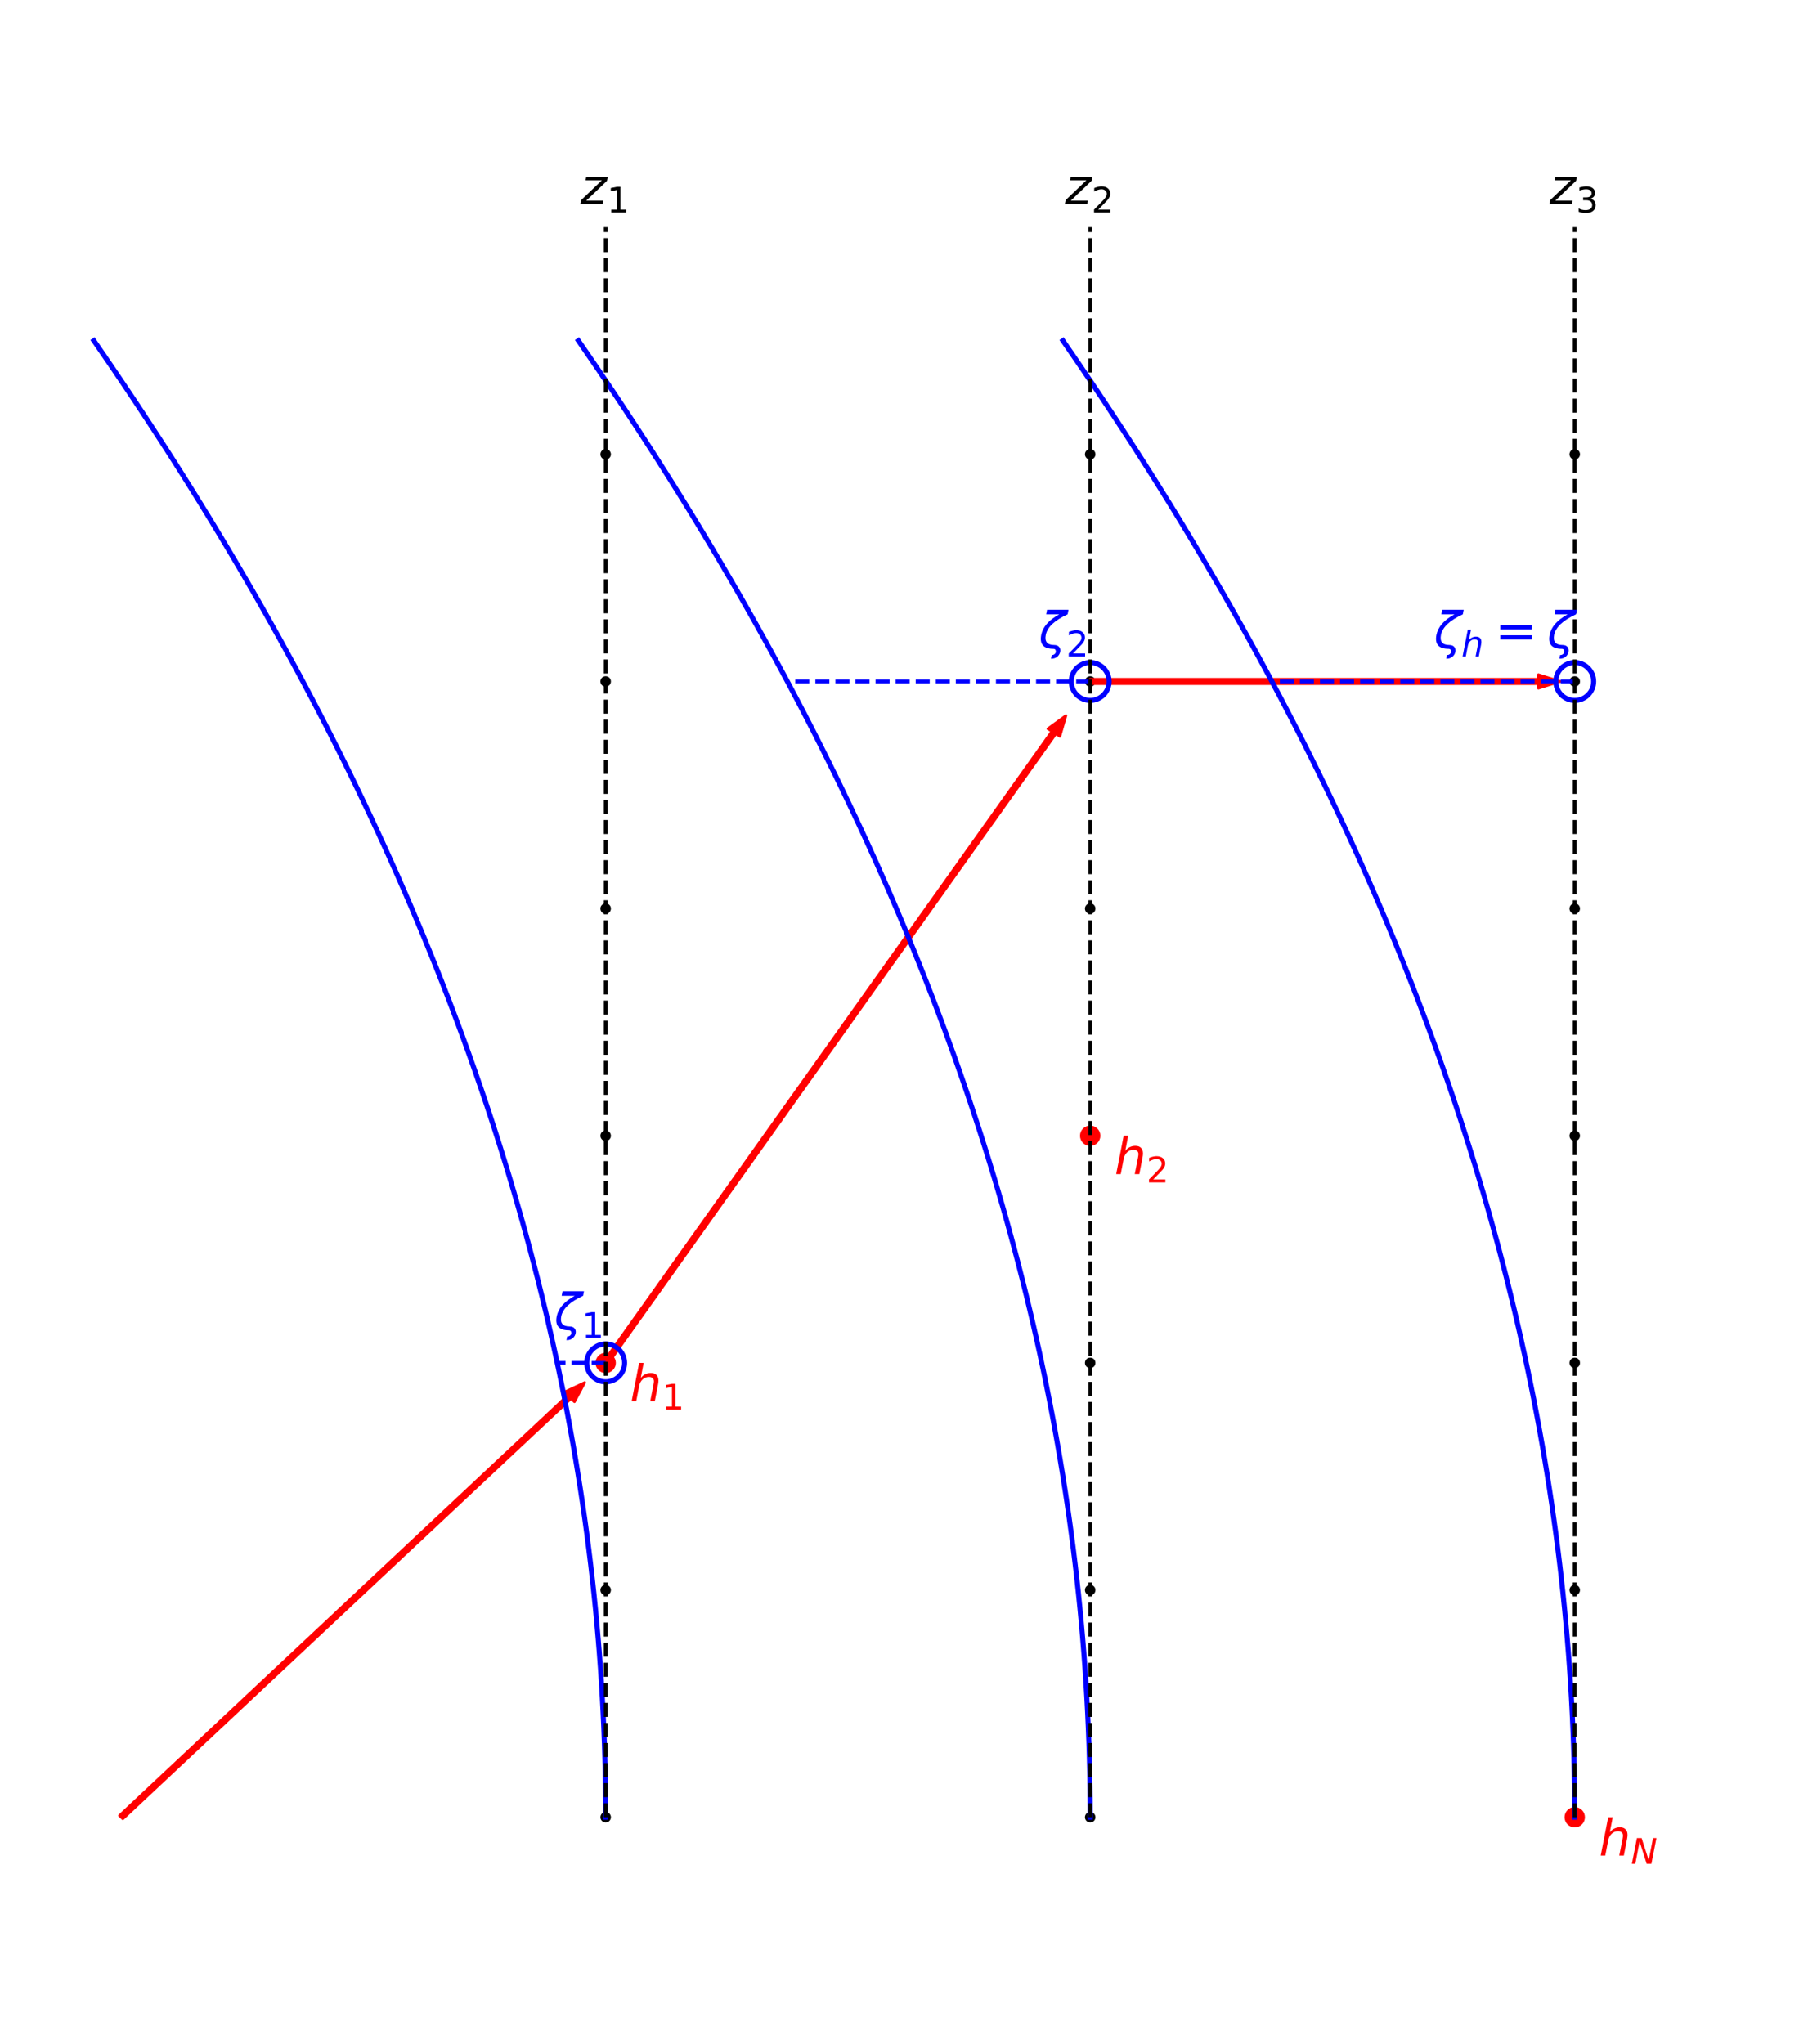 <?xml version="1.0" encoding="utf-8" standalone="no"?>
<!DOCTYPE svg PUBLIC "-//W3C//DTD SVG 1.1//EN"
  "http://www.w3.org/Graphics/SVG/1.1/DTD/svg11.dtd">
<!-- Created with matplotlib (https://matplotlib.org/) -->
<svg height="810pt" version="1.1" viewBox="0 0 720 810" width="720pt" xmlns="http://www.w3.org/2000/svg" xmlns:xlink="http://www.w3.org/1999/xlink">
 <defs>
  <style type="text/css">*{stroke-linecap:butt;stroke-linejoin:round;}</style>
 </defs>
 <g id="figure_1">
  <g id="patch_1">
   <path d="M 0 810 
L 720 810 
L 720 0 
L 0 0 
z
" style="fill:#ffffff;"/>
  </g>
  <g id="axes_1">
   <g id="PathCollection_1">
    <path clip-path="url(#pb5a0061b0a)" d="M 240 721.581 
C 240.419 721.581 240.822 721.415 241.118 721.118 
C 241.415 720.822 241.581 720.419 241.581 720 
C 241.581 719.581 241.415 719.178 241.118 718.882 
C 240.822 718.585 240.419 718.419 240 718.419 
C 239.581 718.419 239.178 718.585 238.882 718.882 
C 238.585 719.178 238.419 719.581 238.419 720 
C 238.419 720.419 238.585 720.822 238.882 721.118 
C 239.178 721.415 239.581 721.581 240 721.581 
z
" style="stroke:#000000;"/>
    <path clip-path="url(#pb5a0061b0a)" d="M 240 631.581 
C 240.419 631.581 240.822 631.415 241.118 631.118 
C 241.415 630.822 241.581 630.419 241.581 630 
C 241.581 629.581 241.415 629.178 241.118 628.882 
C 240.822 628.585 240.419 628.419 240 628.419 
C 239.581 628.419 239.178 628.585 238.882 628.882 
C 238.585 629.178 238.419 629.581 238.419 630 
C 238.419 630.419 238.585 630.822 238.882 631.118 
C 239.178 631.415 239.581 631.581 240 631.581 
z
" style="stroke:#000000;"/>
    <path clip-path="url(#pb5a0061b0a)" d="M 240 541.581 
C 240.419 541.581 240.822 541.415 241.118 541.118 
C 241.415 540.822 241.581 540.419 241.581 540 
C 241.581 539.581 241.415 539.178 241.118 538.882 
C 240.822 538.585 240.419 538.419 240 538.419 
C 239.581 538.419 239.178 538.585 238.882 538.882 
C 238.585 539.178 238.419 539.581 238.419 540 
C 238.419 540.419 238.585 540.822 238.882 541.118 
C 239.178 541.415 239.581 541.581 240 541.581 
z
" style="stroke:#000000;"/>
    <path clip-path="url(#pb5a0061b0a)" d="M 240 451.581 
C 240.419 451.581 240.822 451.415 241.118 451.118 
C 241.415 450.822 241.581 450.419 241.581 450 
C 241.581 449.581 241.415 449.178 241.118 448.882 
C 240.822 448.585 240.419 448.419 240 448.419 
C 239.581 448.419 239.178 448.585 238.882 448.882 
C 238.585 449.178 238.419 449.581 238.419 450 
C 238.419 450.419 238.585 450.822 238.882 451.118 
C 239.178 451.415 239.581 451.581 240 451.581 
z
" style="stroke:#000000;"/>
    <path clip-path="url(#pb5a0061b0a)" d="M 240 361.581 
C 240.419 361.581 240.822 361.415 241.118 361.118 
C 241.415 360.822 241.581 360.419 241.581 360 
C 241.581 359.581 241.415 359.178 241.118 358.882 
C 240.822 358.585 240.419 358.419 240 358.419 
C 239.581 358.419 239.178 358.585 238.882 358.882 
C 238.585 359.178 238.419 359.581 238.419 360 
C 238.419 360.419 238.585 360.822 238.882 361.118 
C 239.178 361.415 239.581 361.581 240 361.581 
z
" style="stroke:#000000;"/>
    <path clip-path="url(#pb5a0061b0a)" d="M 240 271.581 
C 240.419 271.581 240.822 271.415 241.118 271.118 
C 241.415 270.822 241.581 270.419 241.581 270 
C 241.581 269.581 241.415 269.178 241.118 268.882 
C 240.822 268.585 240.419 268.419 240 268.419 
C 239.581 268.419 239.178 268.585 238.882 268.882 
C 238.585 269.178 238.419 269.581 238.419 270 
C 238.419 270.419 238.585 270.822 238.882 271.118 
C 239.178 271.415 239.581 271.581 240 271.581 
z
" style="stroke:#000000;"/>
    <path clip-path="url(#pb5a0061b0a)" d="M 240 181.581 
C 240.419 181.581 240.822 181.415 241.118 181.118 
C 241.415 180.822 241.581 180.419 241.581 180 
C 241.581 179.581 241.415 179.178 241.118 178.882 
C 240.822 178.585 240.419 178.419 240 178.419 
C 239.581 178.419 239.178 178.585 238.882 178.882 
C 238.585 179.178 238.419 179.581 238.419 180 
C 238.419 180.419 238.585 180.822 238.882 181.118 
C 239.178 181.415 239.581 181.581 240 181.581 
z
" style="stroke:#000000;"/>
    <path clip-path="url(#pb5a0061b0a)" d="M 432 721.581 
C 432.419 721.581 432.822 721.415 433.118 721.118 
C 433.415 720.822 433.581 720.419 433.581 720 
C 433.581 719.581 433.415 719.178 433.118 718.882 
C 432.822 718.585 432.419 718.419 432 718.419 
C 431.581 718.419 431.178 718.585 430.882 718.882 
C 430.585 719.178 430.419 719.581 430.419 720 
C 430.419 720.419 430.585 720.822 430.882 721.118 
C 431.178 721.415 431.581 721.581 432 721.581 
z
" style="stroke:#000000;"/>
    <path clip-path="url(#pb5a0061b0a)" d="M 432 631.581 
C 432.419 631.581 432.822 631.415 433.118 631.118 
C 433.415 630.822 433.581 630.419 433.581 630 
C 433.581 629.581 433.415 629.178 433.118 628.882 
C 432.822 628.585 432.419 628.419 432 628.419 
C 431.581 628.419 431.178 628.585 430.882 628.882 
C 430.585 629.178 430.419 629.581 430.419 630 
C 430.419 630.419 430.585 630.822 430.882 631.118 
C 431.178 631.415 431.581 631.581 432 631.581 
z
" style="stroke:#000000;"/>
    <path clip-path="url(#pb5a0061b0a)" d="M 432 541.581 
C 432.419 541.581 432.822 541.415 433.118 541.118 
C 433.415 540.822 433.581 540.419 433.581 540 
C 433.581 539.581 433.415 539.178 433.118 538.882 
C 432.822 538.585 432.419 538.419 432 538.419 
C 431.581 538.419 431.178 538.585 430.882 538.882 
C 430.585 539.178 430.419 539.581 430.419 540 
C 430.419 540.419 430.585 540.822 430.882 541.118 
C 431.178 541.415 431.581 541.581 432 541.581 
z
" style="stroke:#000000;"/>
    <path clip-path="url(#pb5a0061b0a)" d="M 432 451.581 
C 432.419 451.581 432.822 451.415 433.118 451.118 
C 433.415 450.822 433.581 450.419 433.581 450 
C 433.581 449.581 433.415 449.178 433.118 448.882 
C 432.822 448.585 432.419 448.419 432 448.419 
C 431.581 448.419 431.178 448.585 430.882 448.882 
C 430.585 449.178 430.419 449.581 430.419 450 
C 430.419 450.419 430.585 450.822 430.882 451.118 
C 431.178 451.415 431.581 451.581 432 451.581 
z
" style="stroke:#000000;"/>
    <path clip-path="url(#pb5a0061b0a)" d="M 432 361.581 
C 432.419 361.581 432.822 361.415 433.118 361.118 
C 433.415 360.822 433.581 360.419 433.581 360 
C 433.581 359.581 433.415 359.178 433.118 358.882 
C 432.822 358.585 432.419 358.419 432 358.419 
C 431.581 358.419 431.178 358.585 430.882 358.882 
C 430.585 359.178 430.419 359.581 430.419 360 
C 430.419 360.419 430.585 360.822 430.882 361.118 
C 431.178 361.415 431.581 361.581 432 361.581 
z
" style="stroke:#000000;"/>
    <path clip-path="url(#pb5a0061b0a)" d="M 432 271.581 
C 432.419 271.581 432.822 271.415 433.118 271.118 
C 433.415 270.822 433.581 270.419 433.581 270 
C 433.581 269.581 433.415 269.178 433.118 268.882 
C 432.822 268.585 432.419 268.419 432 268.419 
C 431.581 268.419 431.178 268.585 430.882 268.882 
C 430.585 269.178 430.419 269.581 430.419 270 
C 430.419 270.419 430.585 270.822 430.882 271.118 
C 431.178 271.415 431.581 271.581 432 271.581 
z
" style="stroke:#000000;"/>
    <path clip-path="url(#pb5a0061b0a)" d="M 432 181.581 
C 432.419 181.581 432.822 181.415 433.118 181.118 
C 433.415 180.822 433.581 180.419 433.581 180 
C 433.581 179.581 433.415 179.178 433.118 178.882 
C 432.822 178.585 432.419 178.419 432 178.419 
C 431.581 178.419 431.178 178.585 430.882 178.882 
C 430.585 179.178 430.419 179.581 430.419 180 
C 430.419 180.419 430.585 180.822 430.882 181.118 
C 431.178 181.415 431.581 181.581 432 181.581 
z
" style="stroke:#000000;"/>
    <path clip-path="url(#pb5a0061b0a)" d="M 624 721.581 
C 624.419 721.581 624.822 721.415 625.118 721.118 
C 625.415 720.822 625.581 720.419 625.581 720 
C 625.581 719.581 625.415 719.178 625.118 718.882 
C 624.822 718.585 624.419 718.419 624 718.419 
C 623.581 718.419 623.178 718.585 622.882 718.882 
C 622.585 719.178 622.419 719.581 622.419 720 
C 622.419 720.419 622.585 720.822 622.882 721.118 
C 623.178 721.415 623.581 721.581 624 721.581 
z
" style="stroke:#000000;"/>
    <path clip-path="url(#pb5a0061b0a)" d="M 624 631.581 
C 624.419 631.581 624.822 631.415 625.118 631.118 
C 625.415 630.822 625.581 630.419 625.581 630 
C 625.581 629.581 625.415 629.178 625.118 628.882 
C 624.822 628.585 624.419 628.419 624 628.419 
C 623.581 628.419 623.178 628.585 622.882 628.882 
C 622.585 629.178 622.419 629.581 622.419 630 
C 622.419 630.419 622.585 630.822 622.882 631.118 
C 623.178 631.415 623.581 631.581 624 631.581 
z
" style="stroke:#000000;"/>
    <path clip-path="url(#pb5a0061b0a)" d="M 624 541.581 
C 624.419 541.581 624.822 541.415 625.118 541.118 
C 625.415 540.822 625.581 540.419 625.581 540 
C 625.581 539.581 625.415 539.178 625.118 538.882 
C 624.822 538.585 624.419 538.419 624 538.419 
C 623.581 538.419 623.178 538.585 622.882 538.882 
C 622.585 539.178 622.419 539.581 622.419 540 
C 622.419 540.419 622.585 540.822 622.882 541.118 
C 623.178 541.415 623.581 541.581 624 541.581 
z
" style="stroke:#000000;"/>
    <path clip-path="url(#pb5a0061b0a)" d="M 624 451.581 
C 624.419 451.581 624.822 451.415 625.118 451.118 
C 625.415 450.822 625.581 450.419 625.581 450 
C 625.581 449.581 625.415 449.178 625.118 448.882 
C 624.822 448.585 624.419 448.419 624 448.419 
C 623.581 448.419 623.178 448.585 622.882 448.882 
C 622.585 449.178 622.419 449.581 622.419 450 
C 622.419 450.419 622.585 450.822 622.882 451.118 
C 623.178 451.415 623.581 451.581 624 451.581 
z
" style="stroke:#000000;"/>
    <path clip-path="url(#pb5a0061b0a)" d="M 624 361.581 
C 624.419 361.581 624.822 361.415 625.118 361.118 
C 625.415 360.822 625.581 360.419 625.581 360 
C 625.581 359.581 625.415 359.178 625.118 358.882 
C 624.822 358.585 624.419 358.419 624 358.419 
C 623.581 358.419 623.178 358.585 622.882 358.882 
C 622.585 359.178 622.419 359.581 622.419 360 
C 622.419 360.419 622.585 360.822 622.882 361.118 
C 623.178 361.415 623.581 361.581 624 361.581 
z
" style="stroke:#000000;"/>
    <path clip-path="url(#pb5a0061b0a)" d="M 624 271.581 
C 624.419 271.581 624.822 271.415 625.118 271.118 
C 625.415 270.822 625.581 270.419 625.581 270 
C 625.581 269.581 625.415 269.178 625.118 268.882 
C 624.822 268.585 624.419 268.419 624 268.419 
C 623.581 268.419 623.178 268.585 622.882 268.882 
C 622.585 269.178 622.419 269.581 622.419 270 
C 622.419 270.419 622.585 270.822 622.882 271.118 
C 623.178 271.415 623.581 271.581 624 271.581 
z
" style="stroke:#000000;"/>
    <path clip-path="url(#pb5a0061b0a)" d="M 624 181.581 
C 624.419 181.581 624.822 181.415 625.118 181.118 
C 625.415 180.822 625.581 180.419 625.581 180 
C 625.581 179.581 625.415 179.178 625.118 178.882 
C 624.822 178.585 624.419 178.419 624 178.419 
C 623.581 178.419 623.178 178.585 622.882 178.882 
C 622.585 179.178 622.419 179.581 622.419 180 
C 622.419 180.419 622.585 180.822 622.882 181.118 
C 623.178 181.415 623.581 181.581 624 181.581 
z
" style="stroke:#000000;"/>
   </g>
   <g id="PathCollection_2">
    <path clip-path="url(#pb5a0061b0a)" d="M 240 543.536 
C 240.938 543.536 241.837 543.163 242.5 542.5 
C 243.163 541.837 243.536 540.938 243.536 540 
C 243.536 539.062 243.163 538.163 242.5 537.5 
C 241.837 536.837 240.938 536.464 240 536.464 
C 239.062 536.464 238.163 536.837 237.5 537.5 
C 236.837 538.163 236.464 539.062 236.464 540 
C 236.464 540.938 236.837 541.837 237.5 542.5 
C 238.163 543.163 239.062 543.536 240 543.536 
z
" style="fill:#ff0000;stroke:#ff0000;"/>
    <path clip-path="url(#pb5a0061b0a)" d="M 432 453.536 
C 432.938 453.536 433.837 453.163 434.5 452.5 
C 435.163 451.837 435.536 450.938 435.536 450 
C 435.536 449.062 435.163 448.163 434.5 447.5 
C 433.837 446.837 432.938 446.464 432 446.464 
C 431.062 446.464 430.163 446.837 429.5 447.5 
C 428.837 448.163 428.464 449.062 428.464 450 
C 428.464 450.938 428.837 451.837 429.5 452.5 
C 430.163 453.163 431.062 453.536 432 453.536 
z
" style="fill:#ff0000;stroke:#ff0000;"/>
    <path clip-path="url(#pb5a0061b0a)" d="M 624 723.536 
C 624.938 723.536 625.837 723.163 626.5 722.5 
C 627.163 721.837 627.536 720.938 627.536 720 
C 627.536 719.062 627.163 718.163 626.5 717.5 
C 625.837 716.837 624.938 716.464 624 716.464 
C 623.062 716.464 622.163 716.837 621.5 717.5 
C 620.837 718.163 620.464 719.062 620.464 720 
C 620.464 720.938 620.837 721.837 621.5 722.5 
C 622.163 723.163 623.062 723.536 624 723.536 
z
" style="fill:#ff0000;stroke:#ff0000;"/>
   </g>
   <g id="patch_2">
    <path clip-path="url(#pb5a0061b0a)" d="M 231.709 547.772 
L 227.636 555.409 
L 226.279 554.136 
L 48.679 720.636 
L 47.321 719.364 
L 224.921 552.864 
L 223.564 551.591 
z
" style="fill:#ff0000;stroke:#ff0000;stroke-linejoin:miter;"/>
   </g>
   <g id="patch_3">
    <path clip-path="url(#pb5a0061b0a)" d="M 422.393 283.51 
L 419.996 291.748 
L 418.399 290.749 
L 240.799 540.499 
L 239.201 539.501 
L 416.801 289.751 
L 415.204 288.752 
z
" style="fill:#ff0000;stroke:#ff0000;stroke-linejoin:miter;"/>
   </g>
   <g id="patch_4">
    <path clip-path="url(#pb5a0061b0a)" d="M 618.24 270 
L 609.6 272.7 
L 609.6 270.9 
L 432 270.9 
L 432 269.1 
L 609.6 269.1 
L 609.6 267.3 
z
" style="fill:#ff0000;stroke:#ff0000;stroke-linejoin:miter;"/>
   </g>
   <g id="line2d_1">
    <path clip-path="url(#pb5a0061b0a)" d="M 240 720 
L 239.979 714.091 
L 239.917 708.182 
L 239.814 702.273 
L 239.669 696.364 
L 239.483 690.455 
L 239.255 684.545 
L 238.986 678.636 
L 238.676 672.727 
L 238.324 666.818 
L 237.931 660.909 
L 237.496 655 
L 237.02 649.091 
L 236.503 643.182 
L 235.944 637.273 
L 235.344 631.364 
L 234.703 625.455 
L 234.02 619.545 
L 233.296 613.636 
L 232.53 607.727 
L 231.723 601.818 
L 230.875 595.909 
L 229.985 590 
L 229.054 584.091 
L 228.082 578.182 
L 227.068 572.273 
L 226.012 566.364 
L 224.916 560.455 
L 223.778 554.545 
L 222.598 548.636 
L 221.377 542.727 
L 220.115 536.818 
L 218.812 530.909 
L 217.467 525 
L 216.08 519.091 
L 214.653 513.182 
L 213.183 507.273 
L 211.673 501.364 
L 210.121 495.455 
L 208.528 489.545 
L 206.893 483.636 
L 205.217 477.727 
L 203.5 471.818 
L 201.741 465.909 
L 199.941 460 
L 198.099 454.091 
L 196.216 448.182 
L 194.292 442.273 
L 192.326 436.364 
L 190.319 430.455 
L 188.271 424.545 
L 186.181 418.636 
L 184.049 412.727 
L 181.877 406.818 
L 179.663 400.909 
L 177.407 395 
L 175.111 389.091 
L 172.772 383.182 
L 170.393 377.273 
L 167.972 371.364 
L 165.51 365.455 
L 163.006 359.545 
L 160.461 353.636 
L 157.874 347.727 
L 155.247 341.818 
L 152.577 335.909 
L 149.867 330 
L 147.115 324.091 
L 144.321 318.182 
L 141.487 312.273 
L 138.61 306.364 
L 135.693 300.455 
L 132.734 294.545 
L 129.734 288.636 
L 126.692 282.727 
L 123.609 276.818 
L 120.484 270.909 
L 117.319 265 
L 114.111 259.091 
L 110.863 253.182 
L 107.573 247.273 
L 104.241 241.364 
L 100.869 235.455 
L 97.454 229.545 
L 93.999 223.636 
L 90.502 217.727 
L 86.964 211.818 
L 83.384 205.909 
L 79.763 200 
L 76.101 194.091 
L 72.397 188.182 
L 68.651 182.273 
L 64.865 176.364 
L 61.037 170.455 
L 57.168 164.545 
L 53.257 158.636 
L 49.305 152.727 
L 45.311 146.818 
L 41.276 140.909 
L 37.2 135 
" style="fill:none;stroke:#0000ff;stroke-linecap:square;stroke-width:2;"/>
   </g>
   <g id="line2d_2">
    <path clip-path="url(#pb5a0061b0a)" d="M 432 720 
L 431.979 714.091 
L 431.917 708.182 
L 431.814 702.273 
L 431.669 696.364 
L 431.483 690.455 
L 431.255 684.545 
L 430.986 678.636 
L 430.676 672.727 
L 430.324 666.818 
L 429.931 660.909 
L 429.496 655 
L 429.02 649.091 
L 428.503 643.182 
L 427.944 637.273 
L 427.344 631.364 
L 426.703 625.455 
L 426.02 619.545 
L 425.296 613.636 
L 424.53 607.727 
L 423.723 601.818 
L 422.875 595.909 
L 421.985 590 
L 421.054 584.091 
L 420.082 578.182 
L 419.068 572.273 
L 418.012 566.364 
L 416.916 560.455 
L 415.778 554.545 
L 414.598 548.636 
L 413.377 542.727 
L 412.115 536.818 
L 410.812 530.909 
L 409.467 525 
L 408.08 519.091 
L 406.653 513.182 
L 405.183 507.273 
L 403.673 501.364 
L 402.121 495.455 
L 400.528 489.545 
L 398.893 483.636 
L 397.217 477.727 
L 395.5 471.818 
L 393.741 465.909 
L 391.941 460 
L 390.099 454.091 
L 388.216 448.182 
L 386.292 442.273 
L 384.326 436.364 
L 382.319 430.455 
L 380.271 424.545 
L 378.181 418.636 
L 376.049 412.727 
L 373.877 406.818 
L 371.663 400.909 
L 369.407 395 
L 367.111 389.091 
L 364.772 383.182 
L 362.393 377.273 
L 359.972 371.364 
L 357.51 365.455 
L 355.006 359.545 
L 352.461 353.636 
L 349.874 347.727 
L 347.247 341.818 
L 344.577 335.909 
L 341.867 330 
L 339.115 324.091 
L 336.321 318.182 
L 333.487 312.273 
L 330.61 306.364 
L 327.693 300.455 
L 324.734 294.545 
L 321.734 288.636 
L 318.692 282.727 
L 315.609 276.818 
L 312.484 270.909 
L 309.319 265 
L 306.111 259.091 
L 302.863 253.182 
L 299.573 247.273 
L 296.241 241.364 
L 292.869 235.455 
L 289.454 229.545 
L 285.999 223.636 
L 282.502 217.727 
L 278.964 211.818 
L 275.384 205.909 
L 271.763 200 
L 268.101 194.091 
L 264.397 188.182 
L 260.651 182.273 
L 256.865 176.364 
L 253.037 170.455 
L 249.168 164.545 
L 245.257 158.636 
L 241.305 152.727 
L 237.311 146.818 
L 233.276 140.909 
L 229.2 135 
" style="fill:none;stroke:#0000ff;stroke-linecap:square;stroke-width:2;"/>
   </g>
   <g id="line2d_3">
    <path clip-path="url(#pb5a0061b0a)" d="M 624 720 
L 623.979 714.091 
L 623.917 708.182 
L 623.814 702.273 
L 623.669 696.364 
L 623.483 690.455 
L 623.255 684.545 
L 622.986 678.636 
L 622.676 672.727 
L 622.324 666.818 
L 621.931 660.909 
L 621.496 655 
L 621.02 649.091 
L 620.503 643.182 
L 619.944 637.273 
L 619.344 631.364 
L 618.703 625.455 
L 618.02 619.545 
L 617.296 613.636 
L 616.53 607.727 
L 615.723 601.818 
L 614.875 595.909 
L 613.985 590 
L 613.054 584.091 
L 612.082 578.182 
L 611.068 572.273 
L 610.012 566.364 
L 608.916 560.455 
L 607.778 554.545 
L 606.598 548.636 
L 605.377 542.727 
L 604.115 536.818 
L 602.812 530.909 
L 601.467 525 
L 600.08 519.091 
L 598.653 513.182 
L 597.183 507.273 
L 595.673 501.364 
L 594.121 495.455 
L 592.528 489.545 
L 590.893 483.636 
L 589.217 477.727 
L 587.5 471.818 
L 585.741 465.909 
L 583.941 460 
L 582.099 454.091 
L 580.216 448.182 
L 578.292 442.273 
L 576.326 436.364 
L 574.319 430.455 
L 572.271 424.545 
L 570.181 418.636 
L 568.049 412.727 
L 565.877 406.818 
L 563.663 400.909 
L 561.407 395 
L 559.111 389.091 
L 556.772 383.182 
L 554.393 377.273 
L 551.972 371.364 
L 549.51 365.455 
L 547.006 359.545 
L 544.461 353.636 
L 541.874 347.727 
L 539.247 341.818 
L 536.577 335.909 
L 533.867 330 
L 531.115 324.091 
L 528.321 318.182 
L 525.487 312.273 
L 522.61 306.364 
L 519.693 300.455 
L 516.734 294.545 
L 513.734 288.636 
L 510.692 282.727 
L 507.609 276.818 
L 504.484 270.909 
L 501.319 265 
L 498.111 259.091 
L 494.863 253.182 
L 491.573 247.273 
L 488.241 241.364 
L 484.869 235.455 
L 481.454 229.545 
L 477.999 223.636 
L 474.502 217.727 
L 470.964 211.818 
L 467.384 205.909 
L 463.763 200 
L 460.101 194.091 
L 456.397 188.182 
L 452.651 182.273 
L 448.865 176.364 
L 445.037 170.455 
L 441.168 164.545 
L 437.257 158.636 
L 433.305 152.727 
L 429.311 146.818 
L 425.276 140.909 
L 421.2 135 
" style="fill:none;stroke:#0000ff;stroke-linecap:square;stroke-width:2;"/>
   </g>
   <g id="line2d_4">
    <defs>
     <path d="M 0 7.5 
C 1.989 7.5 3.897 6.71 5.303 5.303 
C 6.71 3.897 7.5 1.989 7.5 0 
C 7.5 -1.989 6.71 -3.897 5.303 -5.303 
C 3.897 -6.71 1.989 -7.5 0 -7.5 
C -1.989 -7.5 -3.897 -6.71 -5.303 -5.303 
C -6.71 -3.897 -7.5 -1.989 -7.5 0 
C -7.5 1.989 -6.71 3.897 -5.303 5.303 
C -3.897 6.71 -1.989 7.5 0 7.5 
z
" id="m3a626fca63" style="stroke:#0000ff;stroke-width:2;"/>
    </defs>
    <g clip-path="url(#pb5a0061b0a)">
     <use style="fill-opacity:0;stroke:#0000ff;stroke-width:2;" x="240" xlink:href="#m3a626fca63" y="540"/>
     <use style="fill-opacity:0;stroke:#0000ff;stroke-width:2;" x="432" xlink:href="#m3a626fca63" y="270"/>
     <use style="fill-opacity:0;stroke:#0000ff;stroke-width:2;" x="624" xlink:href="#m3a626fca63" y="270"/>
    </g>
   </g>
   <g id="line2d_5">
    <path clip-path="url(#pb5a0061b0a)" d="M 240 540 
L 220.8 540 
" style="fill:none;stroke:#0000ff;stroke-dasharray:5.55,2.4;stroke-dashoffset:0;stroke-width:1.5;"/>
   </g>
   <g id="line2d_6">
    <path clip-path="url(#pb5a0061b0a)" d="M 432 270 
L 312 270 
" style="fill:none;stroke:#0000ff;stroke-dasharray:5.55,2.4;stroke-dashoffset:0;stroke-width:1.5;"/>
   </g>
   <g id="line2d_7">
    <path clip-path="url(#pb5a0061b0a)" d="M 624 270 
L 504 270 
" style="fill:none;stroke:#0000ff;stroke-dasharray:5.55,2.4;stroke-dashoffset:0;stroke-width:1.5;"/>
   </g>
   <g id="line2d_8">
    <path clip-path="url(#pb5a0061b0a)" d="M 240 720 
L 240 90 
" style="fill:none;stroke:#000000;stroke-dasharray:5.55,2.4;stroke-dashoffset:0;stroke-width:1.5;"/>
   </g>
   <g id="line2d_9">
    <path clip-path="url(#pb5a0061b0a)" d="M 432 720 
L 432 90 
" style="fill:none;stroke:#000000;stroke-dasharray:5.55,2.4;stroke-dashoffset:0;stroke-width:1.5;"/>
   </g>
   <g id="line2d_10">
    <path clip-path="url(#pb5a0061b0a)" d="M 624 720 
L 624 90 
" style="fill:none;stroke:#000000;stroke-dasharray:5.55,2.4;stroke-dashoffset:0;stroke-width:1.5;"/>
   </g>
   <g id="text_1">
    <!-- $\zeta_1$ -->
    <g style="fill:#0000ff;" transform="translate(219.6 526.8)scale(0.2 -0.2)">
     <defs>
      <path d="M 30.719 6.203 
Q 37.156 6.156 40.281 2.484 
Q 43.656 -1.375 42.531 -7.234 
Q 41.406 -12.844 37.062 -16.75 
Q 32.328 -21 24.359 -21 
Q 25.094 -17.328 25.781 -13.625 
Q 29.109 -13.875 31.594 -11.719 
Q 33.5 -10.016 33.844 -8.203 
Q 34.328 -5.609 33.203 -3.469 
Q 32.031 -1.422 29.25 -1.422 
Q -0.344 -1.422 4.938 26.078 
Q 9.625 50.094 40.766 66.938 
L 14.797 66.938 
L 16.547 75.984 
L 59.031 75.984 
L 57.281 66.938 
Q 18.453 49.172 13.969 26.078 
Q 10.109 6.203 30.719 6.203 
z
" id="DejaVuSans-Oblique-950"/>
      <path d="M 12.406 8.297 
L 28.516 8.297 
L 28.516 63.922 
L 10.984 60.406 
L 10.984 69.391 
L 28.422 72.906 
L 38.281 72.906 
L 38.281 8.297 
L 54.391 8.297 
L 54.391 0 
L 12.406 0 
z
" id="DejaVuSans-49"/>
     </defs>
     <use transform="translate(0 0.016)" xlink:href="#DejaVuSans-Oblique-950"/>
     <use transform="translate(54.395 -16.391)scale(0.7)" xlink:href="#DejaVuSans-49"/>
    </g>
   </g>
   <g id="text_2">
    <!-- $\zeta_2$ -->
    <g style="fill:#0000ff;" transform="translate(411.6 256.8)scale(0.2 -0.2)">
     <defs>
      <path d="M 19.188 8.297 
L 53.609 8.297 
L 53.609 0 
L 7.328 0 
L 7.328 8.297 
Q 12.938 14.109 22.625 23.891 
Q 32.328 33.688 34.812 36.531 
Q 39.547 41.844 41.422 45.531 
Q 43.312 49.219 43.312 52.781 
Q 43.312 58.594 39.234 62.25 
Q 35.156 65.922 28.609 65.922 
Q 23.969 65.922 18.812 64.312 
Q 13.672 62.703 7.812 59.422 
L 7.812 69.391 
Q 13.766 71.781 18.938 73 
Q 24.125 74.219 28.422 74.219 
Q 39.75 74.219 46.484 68.547 
Q 53.219 62.891 53.219 53.422 
Q 53.219 48.922 51.531 44.891 
Q 49.859 40.875 45.406 35.406 
Q 44.188 33.984 37.641 27.219 
Q 31.109 20.453 19.188 8.297 
z
" id="DejaVuSans-50"/>
     </defs>
     <use transform="translate(0 0.016)" xlink:href="#DejaVuSans-Oblique-950"/>
     <use transform="translate(54.395 -16.391)scale(0.7)" xlink:href="#DejaVuSans-50"/>
    </g>
   </g>
   <g id="text_3">
    <!-- $\zeta_h=\zeta$ -->
    <g style="fill:#0000ff;" transform="translate(568.2 256.8)scale(0.2 -0.2)">
     <defs>
      <path d="M 55.719 33.016 
L 49.312 0 
L 40.281 0 
L 46.688 32.672 
Q 47.125 34.969 47.359 36.719 
Q 47.609 38.484 47.609 39.5 
Q 47.609 43.609 45.016 45.891 
Q 42.438 48.188 37.797 48.188 
Q 30.562 48.188 25.266 43.297 
Q 19.969 38.422 18.406 30.328 
L 12.5 0 
L 3.516 0 
L 18.312 75.984 
L 27.297 75.984 
L 21.484 46.094 
Q 24.906 50.688 30.219 53.344 
Q 35.547 56 41.406 56 
Q 48.641 56 52.609 52.094 
Q 56.594 48.188 56.594 41.109 
Q 56.594 39.359 56.375 37.359 
Q 56.156 35.359 55.719 33.016 
z
" id="DejaVuSans-Oblique-104"/>
      <path d="M 10.594 45.406 
L 73.188 45.406 
L 73.188 37.203 
L 10.594 37.203 
z
M 10.594 25.484 
L 73.188 25.484 
L 73.188 17.188 
L 10.594 17.188 
z
" id="DejaVuSans-61"/>
     </defs>
     <use transform="translate(0 0.016)" xlink:href="#DejaVuSans-Oblique-950"/>
     <use transform="translate(54.395 -16.391)scale(0.7)" xlink:href="#DejaVuSans-Oblique-104"/>
     <use transform="translate(120.977 0.016)" xlink:href="#DejaVuSans-61"/>
     <use transform="translate(224.248 0.016)" xlink:href="#DejaVuSans-Oblique-950"/>
    </g>
   </g>
   <g id="text_4">
    <!-- $h_1$ -->
    <g style="fill:#ff0000;" transform="translate(249.6 555.197)scale(0.2 -0.2)">
     <use transform="translate(0 0.016)" xlink:href="#DejaVuSans-Oblique-104"/>
     <use transform="translate(63.379 -16.391)scale(0.7)" xlink:href="#DejaVuSans-49"/>
    </g>
   </g>
   <g id="text_5">
    <!-- $h_2$ -->
    <g style="fill:#ff0000;" transform="translate(441.6 465.197)scale(0.2 -0.2)">
     <use transform="translate(0 0.016)" xlink:href="#DejaVuSans-Oblique-104"/>
     <use transform="translate(63.379 -16.391)scale(0.7)" xlink:href="#DejaVuSans-50"/>
    </g>
   </g>
   <g id="text_6">
    <!-- $h_N$ -->
    <g style="fill:#ff0000;" transform="translate(633.6 735.197)scale(0.2 -0.2)">
     <defs>
      <path d="M 16.891 72.906 
L 30.172 72.906 
L 50.297 10.406 
L 62.5 72.906 
L 72.125 72.906 
L 57.906 0 
L 44.578 0 
L 24.516 62.891 
L 12.312 0 
L 2.688 0 
z
" id="DejaVuSans-Oblique-78"/>
     </defs>
     <use transform="translate(0 0.016)" xlink:href="#DejaVuSans-Oblique-104"/>
     <use transform="translate(63.379 -16.391)scale(0.7)" xlink:href="#DejaVuSans-Oblique-78"/>
    </g>
   </g>
   <g id="text_7">
    <!-- $z_1$ -->
    <g transform="translate(230 81)scale(0.2 -0.2)">
     <defs>
      <path d="M 11.625 54.688 
L 54.297 54.688 
L 52.688 46.484 
L 11.531 7.172 
L 45.516 7.172 
L 44.094 0 
L -0.297 0 
L 1.312 8.203 
L 42.484 47.516 
L 10.203 47.516 
z
" id="DejaVuSans-Oblique-122"/>
     </defs>
     <use transform="translate(0 0.312)" xlink:href="#DejaVuSans-Oblique-122"/>
     <use transform="translate(52.49 -16.094)scale(0.7)" xlink:href="#DejaVuSans-49"/>
    </g>
   </g>
   <g id="text_8">
    <!-- $z_2$ -->
    <g transform="translate(422 81)scale(0.2 -0.2)">
     <use transform="translate(0 0.312)" xlink:href="#DejaVuSans-Oblique-122"/>
     <use transform="translate(52.49 -16.094)scale(0.7)" xlink:href="#DejaVuSans-50"/>
    </g>
   </g>
   <g id="text_9">
    <!-- $z_3$ -->
    <g transform="translate(614 81)scale(0.2 -0.2)">
     <defs>
      <path d="M 40.578 39.312 
Q 47.656 37.797 51.625 33 
Q 55.609 28.219 55.609 21.188 
Q 55.609 10.406 48.188 4.484 
Q 40.766 -1.422 27.094 -1.422 
Q 22.516 -1.422 17.656 -0.516 
Q 12.797 0.391 7.625 2.203 
L 7.625 11.719 
Q 11.719 9.328 16.594 8.109 
Q 21.484 6.891 26.812 6.891 
Q 36.078 6.891 40.938 10.547 
Q 45.797 14.203 45.797 21.188 
Q 45.797 27.641 41.281 31.266 
Q 36.766 34.906 28.719 34.906 
L 20.219 34.906 
L 20.219 43.016 
L 29.109 43.016 
Q 36.375 43.016 40.234 45.922 
Q 44.094 48.828 44.094 54.297 
Q 44.094 59.906 40.109 62.906 
Q 36.141 65.922 28.719 65.922 
Q 24.656 65.922 20.016 65.031 
Q 15.375 64.156 9.812 62.312 
L 9.812 71.094 
Q 15.438 72.656 20.344 73.438 
Q 25.25 74.219 29.594 74.219 
Q 40.828 74.219 47.359 69.109 
Q 53.906 64.016 53.906 55.328 
Q 53.906 49.266 50.438 45.094 
Q 46.969 40.922 40.578 39.312 
z
" id="DejaVuSans-51"/>
     </defs>
     <use transform="translate(0 0.312)" xlink:href="#DejaVuSans-Oblique-122"/>
     <use transform="translate(52.49 -16.094)scale(0.7)" xlink:href="#DejaVuSans-51"/>
    </g>
   </g>
  </g>
 </g>
 <defs>
  <clipPath id="pb5a0061b0a">
   <rect height="810" width="720" x="0" y="0"/>
  </clipPath>
 </defs>
</svg>
